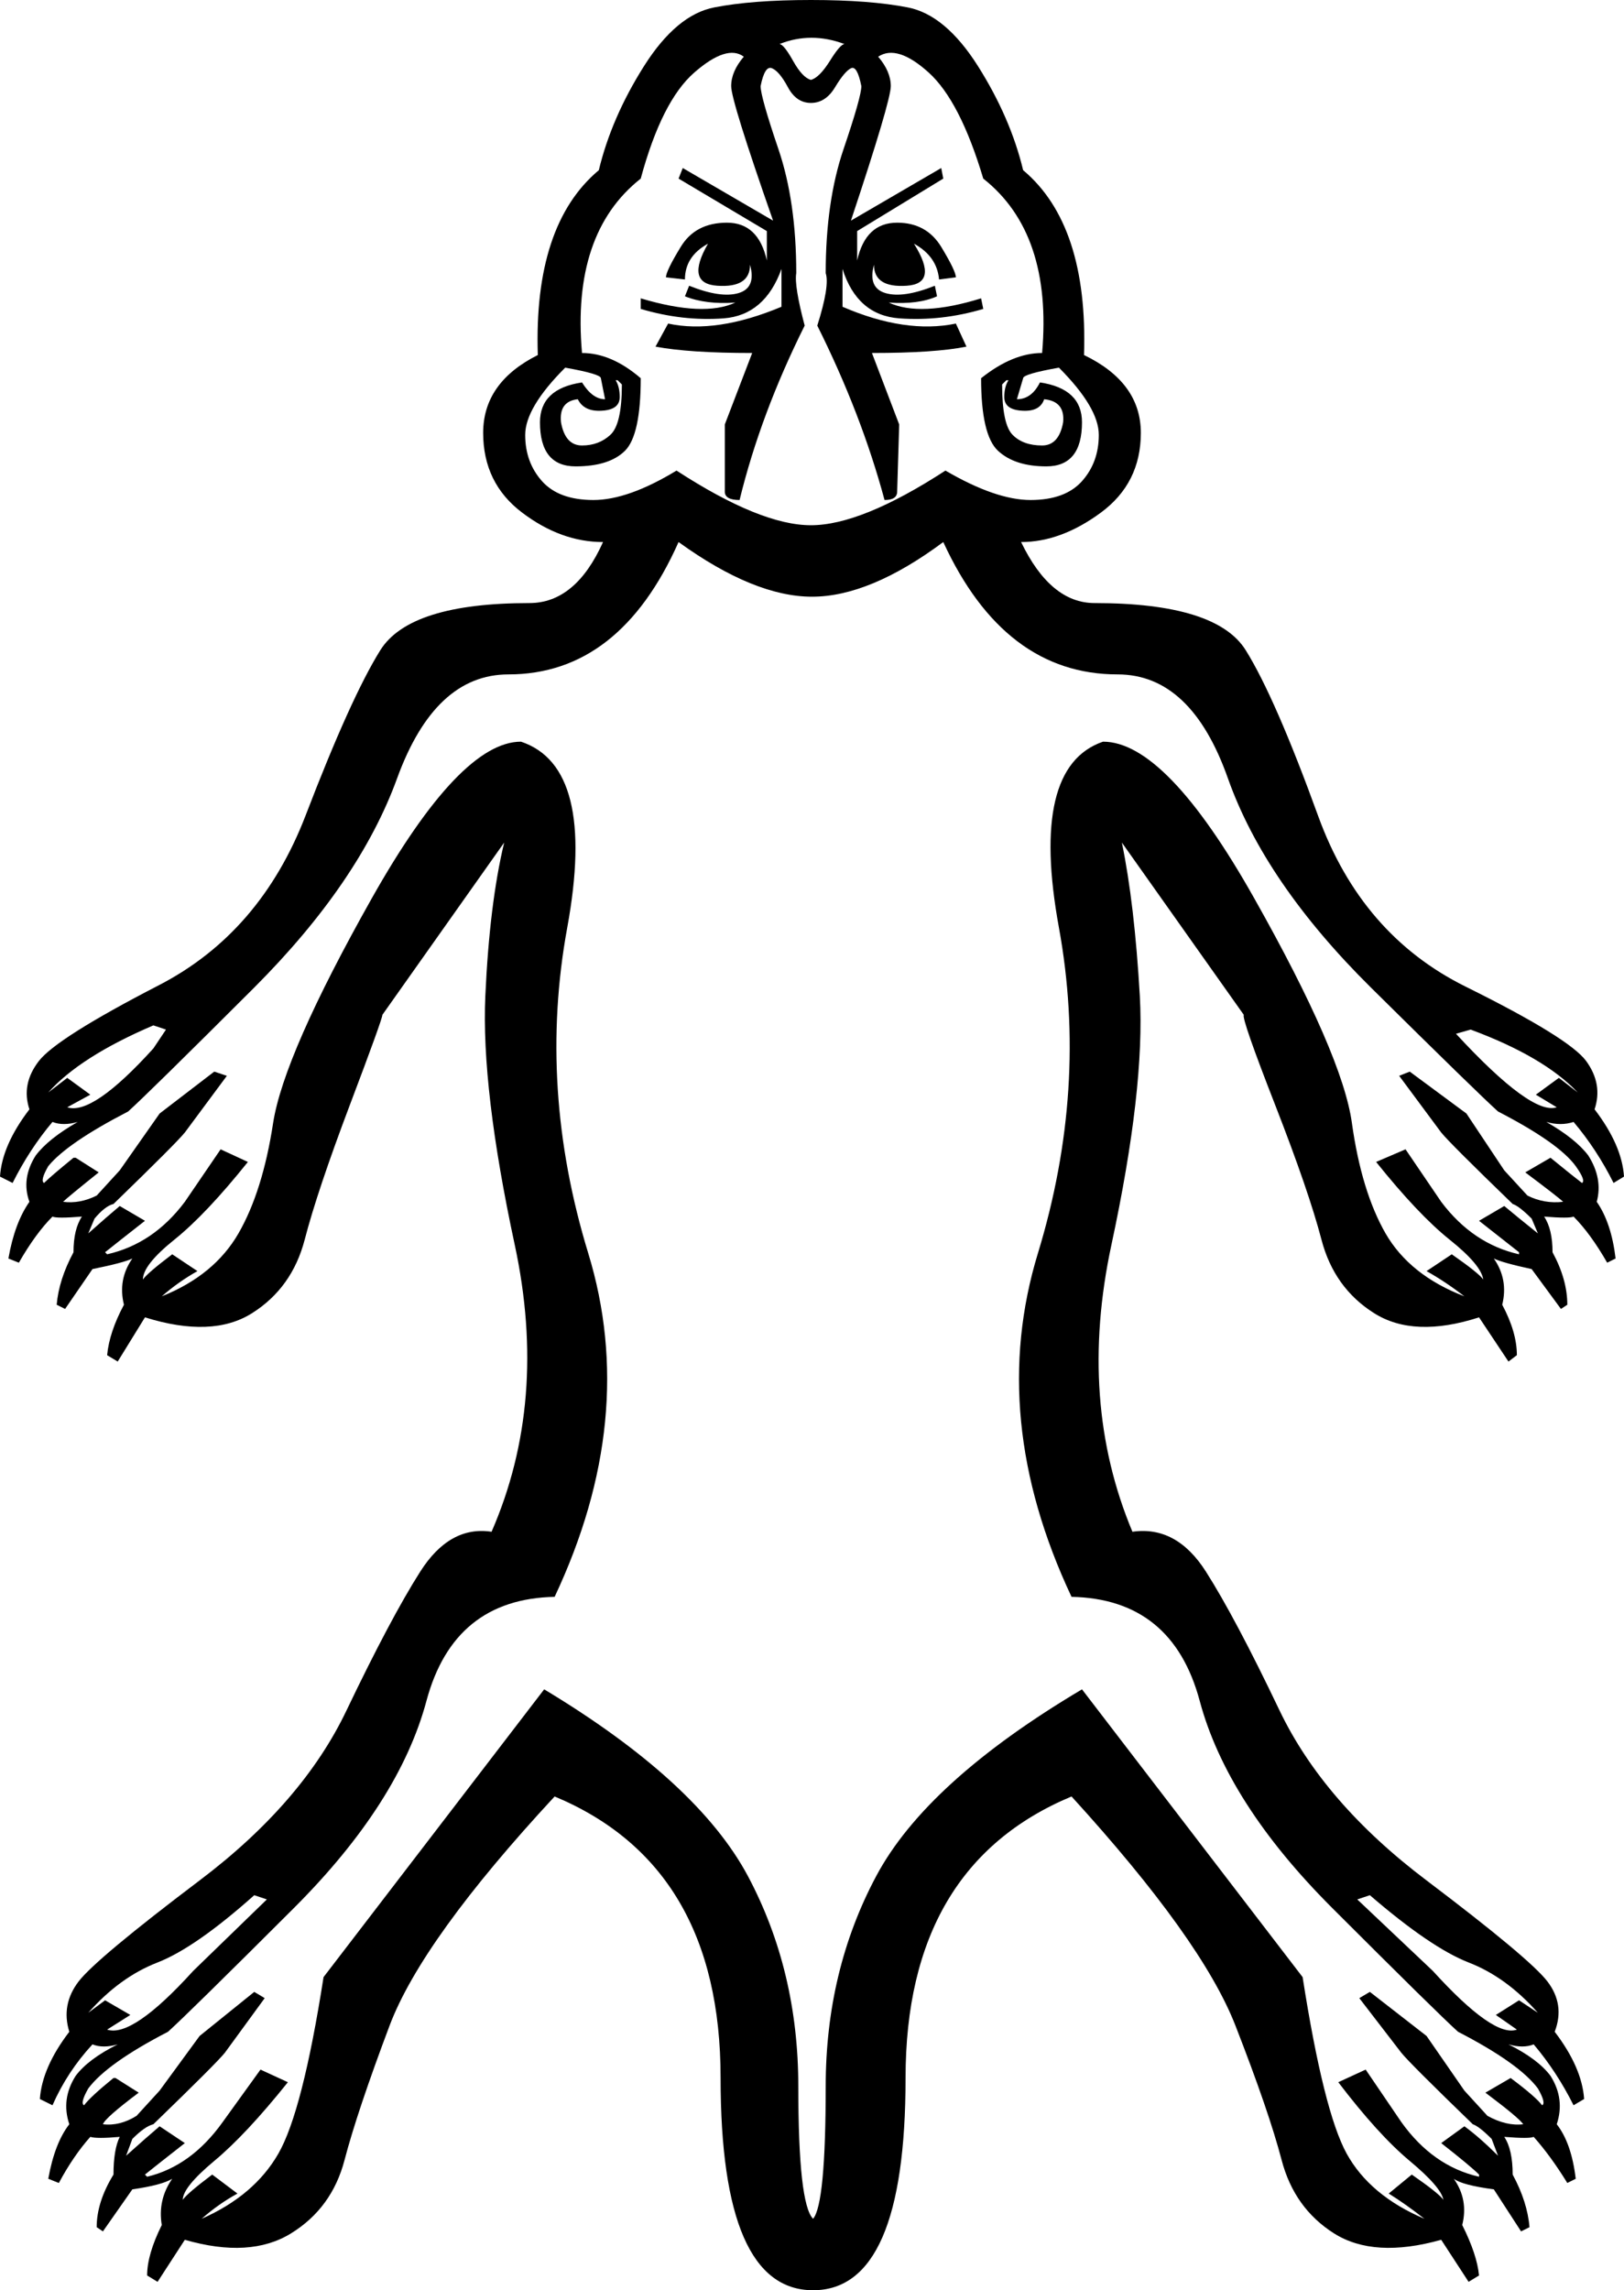 <?xml version='1.0' encoding ='UTF-8' standalone='yes'?>
<svg width='12.749' height='17.978' xmlns='http://www.w3.org/2000/svg' xmlns:xlink='http://www.w3.org/1999/xlink' xmlns:inkscape='http://www.inkscape.org/namespaces/inkscape'>
<path style='fill:#000000; stroke:none' d=' M 1.303 8.082  L 1.204 8.23  Q 0.726 8.758 0.528 8.692  L 0.709 8.593  L 0.528 8.461  L 0.379 8.576  Q 0.627 8.296 1.204 8.049  L 1.303 8.082  Z  M 2.095 14.91  L 1.517 15.471  Q 1.039 15.998 0.841 15.932  L 1.023 15.817  L 0.825 15.702  L 0.693 15.8  Q 0.94 15.52 1.237 15.405  Q 1.534 15.289 1.996 14.877  L 2.095 14.91  Z  M 10.754 14.877  Q 11.232 15.289 11.529 15.405  Q 11.826 15.52 12.073 15.8  L 11.925 15.702  L 11.743 15.817  L 11.908 15.932  Q 11.727 15.998 11.248 15.471  L 10.655 14.91  L 10.754 14.877  Z  M 11.545 8.082  Q 12.122 8.296 12.386 8.576  L 12.238 8.461  L 12.057 8.593  L 12.221 8.692  Q 12.024 8.758 11.43 8.115  L 11.545 8.082  Z  M 4.404 3.315  Q 4.387 3.15 4.536 3.134  Q 4.585 3.233 4.725 3.224  Q 4.865 3.216 4.865 3.117  Q 4.865 3.035 4.833 2.985  L 4.849 2.985  L 4.882 3.018  Q 4.882 3.332 4.791 3.414  Q 4.701 3.497 4.569 3.497  Q 4.437 3.497 4.404 3.315  Z  M 6.119 0.346  Q 6.366 0.247 6.63 0.346  Q 6.597 0.346 6.515 0.478  Q 6.432 0.61 6.366 0.627  Q 6.3 0.61 6.226 0.478  Q 6.152 0.346 6.119 0.346  Z  M 8.593 4.734  Q 8.247 4.734 8.016 4.255  Q 8.329 4.255 8.642 4.024  Q 8.956 3.793 8.956 3.398  Q 8.956 3.002 8.51 2.787  Q 8.543 1.765 8.032 1.336  Q 7.933 0.924 7.678 0.52  Q 7.422 0.115 7.125 0.058  Q 6.828 0 6.366 0  Q 5.905 0 5.608 0.058  Q 5.311 0.115 5.055 0.52  Q 4.8 0.924 4.701 1.336  Q 4.189 1.765 4.222 2.787  Q 3.793 3.002 3.793 3.398  Q 3.793 3.793 4.099 4.024  Q 4.404 4.255 4.734 4.255  Q 4.519 4.734 4.156 4.734  Q 3.216 4.734 2.985 5.105  Q 2.754 5.476 2.4 6.399  Q 2.045 7.323 1.245 7.735  Q 0.445 8.148 0.305 8.329  Q 0.165 8.51 0.231 8.708  Q 0.016 8.989 0 9.236  L 0.099 9.286  Q 0.231 9.022 0.412 8.807  Q 0.495 8.84 0.61 8.807  Q 0.379 8.939 0.28 9.071  Q 0.165 9.253 0.231 9.434  Q 0.115 9.599 0.066 9.879  L 0.148 9.912  Q 0.28 9.682 0.412 9.55  Q 0.445 9.566 0.643 9.55  Q 0.577 9.649 0.577 9.83  Q 0.462 10.044 0.445 10.242  L 0.511 10.275  L 0.726 9.962  Q 0.973 9.912 1.039 9.879  Q 0.924 10.044 0.973 10.242  Q 0.858 10.457 0.841 10.638  L 0.924 10.688  L 1.138 10.341  Q 1.666 10.506 1.979 10.308  Q 2.293 10.11 2.392 9.731  Q 2.49 9.352 2.746 8.675  Q 3.002 7.999 3.002 7.966  L 3.958 6.614  Q 3.843 7.092 3.81 7.818  Q 3.777 8.543 4.041 9.772  Q 4.305 11.001 3.859 12.024  Q 3.53 11.974 3.299 12.337  Q 3.068 12.7 2.721 13.425  Q 2.375 14.151 1.567 14.761  Q 0.759 15.372 0.618 15.553  Q 0.478 15.735 0.544 15.949  Q 0.33 16.229 0.313 16.477  L 0.412 16.526  Q 0.528 16.262 0.726 16.048  Q 0.808 16.081 0.924 16.048  Q 0.693 16.163 0.594 16.295  Q 0.478 16.477 0.544 16.675  Q 0.429 16.823 0.379 17.103  L 0.462 17.136  Q 0.577 16.922 0.709 16.774  Q 0.759 16.79 0.94 16.774  Q 0.891 16.873 0.891 17.07  Q 0.759 17.285 0.759 17.483  L 0.808 17.516  L 1.039 17.186  Q 1.27 17.153 1.352 17.103  Q 1.237 17.268 1.27 17.466  Q 1.155 17.697 1.155 17.862  L 1.237 17.912  L 1.451 17.582  Q 1.963 17.73 2.284 17.532  Q 2.606 17.334 2.705 16.955  Q 2.804 16.576 3.059 15.899  Q 3.315 15.223 4.354 14.102  Q 5.657 14.646 5.657 16.312  Q 5.657 17.978 6.383 17.978  Q 7.109 17.978 7.109 16.312  Q 7.109 14.646 8.412 14.102  Q 9.434 15.223 9.698 15.899  Q 9.962 16.576 10.061 16.955  Q 10.16 17.334 10.473 17.532  Q 10.787 17.73 11.314 17.582  L 11.529 17.912  L 11.611 17.862  Q 11.595 17.697 11.479 17.466  Q 11.529 17.268 11.413 17.103  Q 11.479 17.153 11.727 17.186  L 11.941 17.516  L 12.007 17.483  Q 11.991 17.285 11.875 17.07  Q 11.875 16.873 11.809 16.774  Q 12.007 16.79 12.04 16.774  Q 12.172 16.922 12.304 17.136  L 12.37 17.103  Q 12.337 16.823 12.221 16.675  Q 12.287 16.477 12.172 16.295  Q 12.073 16.163 11.842 16.048  Q 11.958 16.081 12.04 16.048  Q 12.221 16.262 12.353 16.526  L 12.436 16.477  Q 12.419 16.229 12.205 15.949  Q 12.287 15.735 12.147 15.553  Q 12.007 15.372 11.199 14.761  Q 10.391 14.151 10.044 13.425  Q 9.698 12.7 9.467 12.337  Q 9.236 11.974 8.89 12.024  Q 8.461 11.001 8.725 9.772  Q 8.989 8.543 8.948 7.818  Q 8.906 7.092 8.807 6.614  L 9.764 7.966  Q 9.747 7.999 10.011 8.675  Q 10.275 9.352 10.374 9.731  Q 10.473 10.11 10.787 10.308  Q 11.1 10.506 11.611 10.341  L 11.842 10.688  L 11.908 10.638  Q 11.908 10.457 11.793 10.242  Q 11.842 10.044 11.727 9.879  Q 11.793 9.912 12.024 9.962  L 12.254 10.275  L 12.304 10.242  Q 12.304 10.044 12.188 9.83  Q 12.188 9.649 12.122 9.55  Q 12.32 9.566 12.353 9.55  Q 12.485 9.682 12.617 9.912  L 12.683 9.879  Q 12.65 9.599 12.535 9.434  Q 12.584 9.253 12.469 9.071  Q 12.37 8.939 12.139 8.807  Q 12.254 8.84 12.353 8.807  Q 12.535 9.022 12.667 9.286  L 12.749 9.236  Q 12.733 8.989 12.518 8.708  Q 12.584 8.51 12.452 8.329  Q 12.32 8.148 11.504 7.744  Q 10.688 7.339 10.349 6.408  Q 10.011 5.476 9.78 5.105  Q 9.55 4.734 8.593 4.734  Z  M 7.405 4.255  Q 7.884 5.294 8.774 5.294  Q 9.352 5.294 9.64 6.111  Q 9.929 6.927 10.762 7.752  Q 11.595 8.576 11.76 8.725  Q 12.238 8.972 12.37 9.154  Q 12.452 9.269 12.419 9.286  Q 12.353 9.236 12.172 9.088  L 12.172 9.088  L 11.974 9.203  Q 12.238 9.401 12.271 9.434  Q 12.122 9.451 11.991 9.385  L 11.809 9.187  L 11.512 8.741  L 11.067 8.412  L 10.984 8.445  L 11.314 8.89  Q 11.38 8.972 11.875 9.451  Q 11.925 9.467 12.024 9.566  L 12.073 9.682  Q 11.908 9.55 11.809 9.467  L 11.611 9.583  Q 11.842 9.764 11.925 9.83  L 11.925 9.846  Q 11.562 9.764 11.314 9.434  L 11.034 9.022  L 10.803 9.121  Q 11.133 9.533 11.38 9.731  Q 11.628 9.929 11.644 10.044  Q 11.611 9.995 11.397 9.846  L 11.199 9.978  Q 11.347 10.061 11.496 10.176  Q 11.067 10.011 10.877 9.682  Q 10.688 9.352 10.613 8.816  Q 10.539 8.28 9.846 7.051  Q 9.154 5.822 8.659 5.822  Q 8.082 6.02 8.313 7.282  Q 8.543 8.543 8.148 9.838  Q 7.752 11.133 8.412 12.535  Q 9.203 12.551 9.418 13.351  Q 9.632 14.151 10.457 14.976  Q 11.281 15.8 11.446 15.949  Q 11.925 16.196 12.073 16.394  Q 12.139 16.51 12.106 16.526  Q 12.057 16.46 11.859 16.312  L 11.859 16.312  L 11.661 16.427  Q 11.925 16.625 11.958 16.675  Q 11.826 16.691 11.677 16.609  L 11.496 16.411  L 11.199 15.982  L 10.754 15.636  L 10.671 15.685  L 11.001 16.114  Q 11.067 16.196 11.562 16.675  Q 11.611 16.691 11.71 16.79  L 11.76 16.922  Q 11.611 16.774 11.496 16.691  L 11.314 16.823  Q 11.545 17.004 11.611 17.07  L 11.611 17.087  Q 11.248 17.004 11.001 16.658  L 10.721 16.246  L 10.506 16.345  Q 10.82 16.757 11.067 16.963  Q 11.314 17.169 11.331 17.268  Q 11.298 17.219 11.083 17.07  L 10.902 17.219  Q 11.034 17.301 11.182 17.417  Q 10.754 17.235 10.572 16.906  Q 10.391 16.576 10.226 15.52  L 8.494 13.261  Q 7.273 13.986 6.878 14.728  Q 6.482 15.471 6.482 16.378  Q 6.482 17.301 6.383 17.417  Q 6.267 17.301 6.267 16.378  Q 6.267 15.471 5.872 14.728  Q 5.476 13.986 4.272 13.261  L 2.54 15.52  Q 2.375 16.576 2.185 16.906  Q 1.996 17.235 1.583 17.417  Q 1.715 17.301 1.864 17.219  L 1.666 17.07  Q 1.468 17.219 1.435 17.268  Q 1.435 17.169 1.682 16.963  Q 1.93 16.757 2.26 16.345  L 2.045 16.246  L 1.748 16.658  Q 1.501 17.004 1.155 17.087  L 1.138 17.07  Q 1.22 17.004 1.451 16.823  L 1.253 16.691  Q 1.155 16.774 0.99 16.922  L 1.039 16.79  Q 1.138 16.691 1.204 16.675  Q 1.699 16.196 1.765 16.114  L 2.078 15.685  L 1.996 15.636  L 1.567 15.982  L 1.253 16.411  L 1.072 16.609  Q 0.94 16.691 0.808 16.675  Q 0.825 16.625 1.089 16.427  L 0.907 16.312  L 0.891 16.312  Q 0.709 16.46 0.66 16.526  Q 0.627 16.51 0.693 16.394  Q 0.841 16.196 1.319 15.949  Q 1.484 15.8 2.309 14.976  Q 3.134 14.151 3.348 13.351  Q 3.563 12.551 4.354 12.535  Q 5.014 11.133 4.618 9.838  Q 4.222 8.543 4.453 7.282  Q 4.684 6.02 4.09 5.822  Q 3.612 5.822 2.919 7.051  Q 2.227 8.28 2.144 8.816  Q 2.062 9.352 1.872 9.682  Q 1.682 10.011 1.27 10.176  Q 1.402 10.061 1.55 9.978  L 1.352 9.846  Q 1.155 9.995 1.122 10.044  Q 1.122 9.929 1.369 9.731  Q 1.616 9.533 1.946 9.121  L 1.732 9.022  L 1.451 9.434  Q 1.204 9.764 0.841 9.846  L 0.825 9.83  Q 0.907 9.764 1.138 9.583  L 0.94 9.467  Q 0.841 9.55 0.693 9.682  L 0.742 9.566  Q 0.825 9.467 0.891 9.451  Q 1.385 8.972 1.451 8.89  L 1.781 8.445  L 1.682 8.412  L 1.253 8.741  L 0.94 9.187  L 0.759 9.385  Q 0.627 9.451 0.495 9.434  Q 0.528 9.401 0.775 9.203  L 0.594 9.088  L 0.577 9.088  Q 0.396 9.236 0.346 9.286  Q 0.313 9.269 0.379 9.154  Q 0.528 8.972 1.006 8.725  Q 1.171 8.576 1.996 7.752  Q 2.82 6.927 3.117 6.111  Q 3.414 5.294 3.991 5.294  Q 4.865 5.294 5.327 4.255  L 5.327 4.255  Q 5.921 4.684 6.375 4.684  Q 6.828 4.684 7.405 4.255  L 7.405 4.255  Z  M 6.366 0.808  Q 6.482 0.808 6.556 0.684  Q 6.63 0.561 6.68 0.536  Q 6.729 0.511 6.762 0.676  Q 6.762 0.759 6.622 1.171  Q 6.482 1.583 6.482 2.144  Q 6.515 2.243 6.416 2.556  Q 6.762 3.249 6.944 3.925  Q 7.043 3.925 7.043 3.859  L 7.059 3.332  L 6.845 2.771  Q 7.339 2.771 7.587 2.721  L 7.504 2.54  Q 7.109 2.622 6.614 2.408  L 6.614 2.111  Q 6.729 2.474 7.059 2.499  Q 7.389 2.523 7.719 2.425  L 7.702 2.342  Q 7.224 2.49 6.977 2.375  Q 7.208 2.392 7.356 2.326  L 7.339 2.243  Q 7.092 2.342 6.952 2.301  Q 6.812 2.26 6.861 2.078  L 6.861 2.078  Q 6.861 2.26 7.117 2.243  Q 7.372 2.227 7.175 1.913  Q 7.356 2.012 7.372 2.194  L 7.504 2.177  Q 7.504 2.128 7.389 1.938  Q 7.273 1.748 7.043 1.748  Q 6.795 1.748 6.729 2.045  L 6.729 1.814  L 7.405 1.402  L 7.389 1.319  L 6.68 1.732  Q 6.993 0.792 6.993 0.676  Q 6.993 0.561 6.894 0.445  Q 7.043 0.346 7.29 0.569  Q 7.537 0.792 7.719 1.402  Q 8.263 1.831 8.181 2.771  Q 7.95 2.771 7.702 2.969  Q 7.702 3.414 7.834 3.538  Q 7.966 3.661 8.214 3.661  Q 8.494 3.661 8.494 3.315  Q 8.494 3.051 8.164 3.002  Q 8.098 3.134 7.983 3.134  L 8.032 2.969  Q 8.032 2.936 8.313 2.886  Q 8.626 3.2 8.626 3.414  Q 8.626 3.629 8.494 3.777  Q 8.362 3.925 8.09 3.925  Q 7.818 3.925 7.422 3.694  Q 6.762 4.123 6.366 4.123  Q 5.971 4.123 5.311 3.694  Q 4.931 3.925 4.659 3.925  Q 4.387 3.925 4.255 3.777  Q 4.123 3.629 4.123 3.414  Q 4.123 3.2 4.437 2.886  Q 4.717 2.936 4.717 2.969  L 4.75 3.134  Q 4.651 3.134 4.569 3.002  Q 4.239 3.051 4.239 3.315  Q 4.239 3.661 4.519 3.661  Q 4.783 3.661 4.907 3.538  Q 5.03 3.414 5.03 2.969  Q 4.8 2.771 4.569 2.771  Q 4.486 1.831 5.03 1.402  Q 5.195 0.792 5.451 0.569  Q 5.707 0.346 5.839 0.445  Q 5.74 0.561 5.74 0.676  Q 5.74 0.792 6.069 1.732  L 5.36 1.319  L 5.327 1.402  L 6.02 1.814  L 6.02 2.045  Q 5.954 1.748 5.707 1.748  Q 5.459 1.748 5.344 1.938  Q 5.228 2.128 5.228 2.177  L 5.377 2.194  Q 5.377 2.012 5.558 1.913  Q 5.377 2.227 5.632 2.243  Q 5.888 2.26 5.888 2.078  L 5.888 2.078  Q 5.938 2.26 5.797 2.301  Q 5.657 2.342 5.41 2.243  L 5.377 2.326  Q 5.542 2.392 5.773 2.375  Q 5.525 2.49 5.03 2.342  L 5.03 2.425  Q 5.36 2.523 5.682 2.499  Q 6.004 2.474 6.135 2.111  L 6.135 2.408  Q 5.624 2.622 5.245 2.54  L 5.146 2.721  Q 5.41 2.771 5.905 2.771  L 5.69 3.332  L 5.69 3.859  Q 5.69 3.925 5.806 3.925  Q 5.971 3.249 6.317 2.556  Q 6.234 2.243 6.251 2.144  Q 6.251 1.583 6.111 1.171  Q 5.971 0.759 5.971 0.676  Q 6.004 0.511 6.061 0.536  Q 6.119 0.561 6.185 0.684  Q 6.251 0.808 6.366 0.808  Z  M 8.346 3.315  Q 8.313 3.497 8.181 3.497  Q 8.032 3.497 7.95 3.414  Q 7.867 3.332 7.867 3.018  L 7.9 2.985  L 7.917 2.985  Q 7.884 3.035 7.884 3.117  Q 7.884 3.216 8.024 3.224  Q 8.164 3.233 8.197 3.134  Q 8.362 3.15 8.346 3.315  Z '/></svg>
